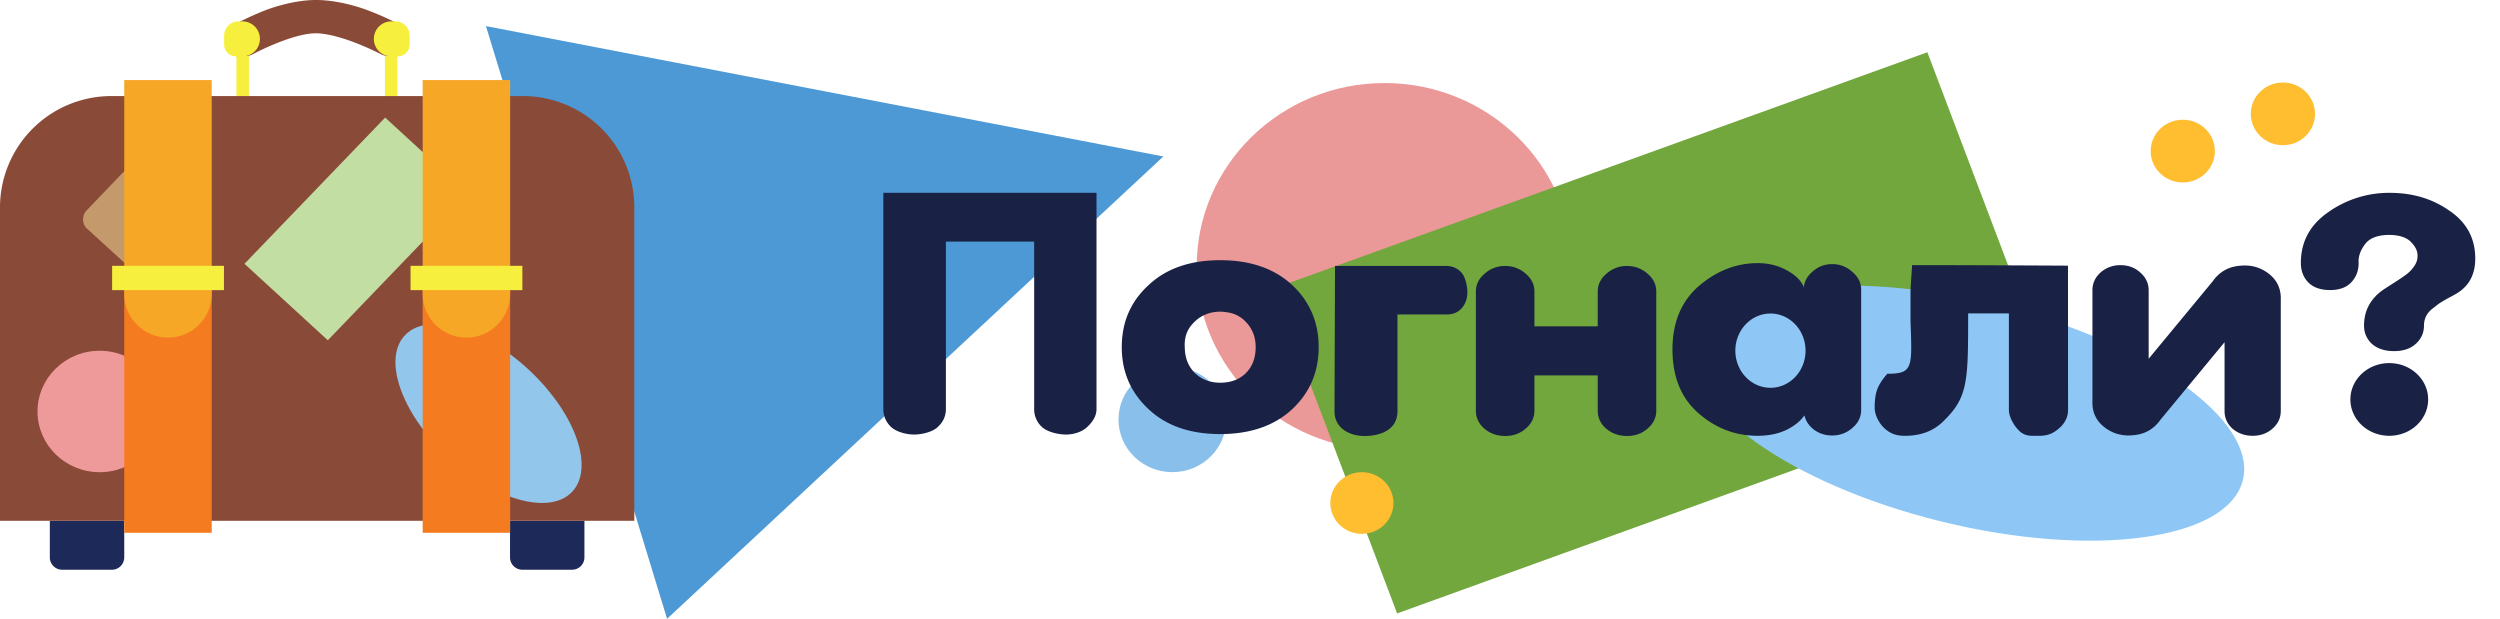 <svg width="202" height="50" viewBox="0 0 202 50" fill="none" xmlns="http://www.w3.org/2000/svg"><path d="M93.996 12.643 53.899 50 39.264 2.109l54.732 10.534Z" fill="#4D99D6"/><ellipse cx="94.727" cy="33.897" rx="4.353" ry="4.252" fill="#88BFEB"/><ellipse cx="111.867" cy="21.532" rx="15.174" ry="14.822" fill="#EB9898"/><path fill="#72A73E" d="m102.938 23.303 52.793-19.082 9.949 26.26-52.793 19.083z"/><ellipse cx="110.041" cy="40.644" rx="2.551" ry="2.491" fill="#FFBD30"/><ellipse cx="22.779" cy="9.039" rx="22.779" ry="9.039" transform="matrix(.971 .239 -.25 .968 139.238 19.188)" fill="#8EC7F5"/><ellipse cx="176.368" cy="12.209" rx="2.594" ry="2.534" fill="#FFBD30"/><ellipse cx="184.46" cy="9.2" rx="2.594" ry="2.534" fill="#FFBD30"/><path d="M4.026 42.083h6.013v2.952a1 1 0 0 1-1 1H5.026a1 1 0 0 1-1-1v-2.952ZM41.209 42.083h6.013v2.952a1 1 0 0 1-1 1H42.21a1 1 0 0 1-1-1v-2.952Z" fill="#1D2959"/><path fill-rule="evenodd" clip-rule="evenodd" d="M28.82 3.498c-1.173-.458-2.454-.825-3.384-.807-.875.017-2.073.388-3.167.834-.612.25-1.216.524-1.8.836l-.003.002a1.44 1.44 0 0 1-1.938-.55 1.39 1.39 0 0 1 .559-1.905c.2-.108.404-.21.608-.311.369-.18.886-.42 1.482-.664C22.32.467 23.937.03 25.38.001c1.535-.03 3.267.412 4.492.89a21.37 21.37 0 0 1 2.24 1.01h.001c.693.369.951 1.22.577 1.901-.373.678-1.251.926-1.938.565a21.707 21.707 0 0 0-1.933-.869Z" fill="#8A4A38"/><path fill-rule="evenodd" clip-rule="evenodd" d="M19.269 1.727c-.64 0-1.159.518-1.159 1.158v.706c0 .533.433.965.966.965h.026v3.652h1.01V4.53h-.25a1.415 1.415 0 0 0-.271-2.803h-.322ZM31.943 1.727c.64 0 1.158.518 1.158 1.158v.706a.965.965 0 0 1-.965.965h-.026v3.652H31.1V4.53h.248a1.415 1.415 0 0 1 .272-2.803h.323Z" fill="#F6EF3E"/><path d="M0 16.762a9 9 0 0 1 9-9h33.253a9 9 0 0 1 9 9v25.32H0v-25.32Z" fill="#8A4A38"/><ellipse cx="8.053" cy="33.247" rx="5.021" ry="4.906" fill="#EF9A9A"/><ellipse cx="4.809" cy="9.257" rx="4.809" ry="9.257" transform="matrix(.705 -.709 .725 .688 29.371 30.455)" fill="#93C6EB"/><path fill="#C2DEA3" d="M19.754 21.315 31.12 9.5l6.733 6.179-11.365 11.815z"/><rect width="8.335" height="6.246" rx="1" transform="matrix(.738 .675 -.692 .722 10.585 13.26)" fill="#C49A6C"/><path fill="#F57B20" d="M10.039 23.05h7.068v20h-7.068z"/><path d="M10.04 6.469h7.068v17.295c0 1.942-1.593 3.516-3.535 3.516-1.941 0-3.534-1.574-3.534-3.516V6.469Z" fill="#F6A725"/><path fill="#F6EF3E" d="M9.06 21.478h9.035v1.964H9.06z"/><path fill="#F57B20" d="M34.152 23.05h7.068v20h-7.068z"/><path d="M34.152 6.469h7.068v17.295c0 1.942-1.592 3.516-3.534 3.516-1.942 0-3.534-1.574-3.534-3.516V6.469Z" fill="#F6A725"/><path fill="#F6EF3E" d="M33.172 21.478h9.035v1.964h-9.035z"/><g filter="url(#a)" fill="#192144"><path d="M198.541 22.687c.973-.604 1.459-1.535 1.459-2.794 0-1.645-.7-2.937-2.101-3.877-1.361-.957-2.966-1.435-4.813-1.435a8.5 8.5 0 0 0-4.96 1.56c-1.478 1.025-2.217 2.392-2.217 4.104 0 .638.204 1.167.612 1.586.409.403.992.605 1.751.605.739 0 1.303-.202 1.692-.605.408-.42.613-.948.613-1.586-.039-.486.126-.982.496-1.485.369-.52 1.04-.78 2.013-.78.816.016 1.4.218 1.75.604.37.386.535.772.496 1.158 0 .268-.097.537-.292.805a2.68 2.68 0 0 1-.612.63c-.195.15-.516.369-.963.654-.448.286-.759.487-.934.605-1.011.721-1.517 1.678-1.517 2.87 0 .587.214 1.082.642 1.485.447.386 1.041.579 1.78.579.739 0 1.322-.193 1.75-.58.447-.402.671-.897.671-1.485 0-.251.049-.486.146-.704.097-.219.253-.42.467-.605.233-.184.428-.335.583-.453.175-.117.428-.268.759-.453.35-.185.593-.319.729-.403ZM173.612 27.988l5.167-6.25c.53-.755 1.249-1.175 2.158-1.261.908-.103 1.703.111 2.385.643.681.532 1.003 1.243.965 2.135v8.951c0 .566-.227 1.046-.682 1.44-.435.378-.965.566-1.589.566-.625 0-1.164-.188-1.619-.566-.435-.394-.653-.874-.653-1.44V26.65l-5.167 6.25c-.53.755-1.249 1.175-2.157 1.26-.909.104-1.704-.11-2.385-.642-.682-.532-1.003-1.243-.966-2.135v-8.925c0-.566.218-1.046.653-1.44a2.39 2.39 0 0 1 1.619-.593c.624 0 1.154.198 1.59.592.454.395.681.875.681 1.44v5.53Z"/><path fill-rule="evenodd" clip-rule="evenodd" d="M150.381 32.118v-9.71c0-.56-.239-1.039-.716-1.44a2.342 2.342 0 0 0-1.634-.628c-.611 0-1.146.209-1.604.628-.459.401-.688.88-.688 1.44v-.236c-.229-.524-.688-.969-1.376-1.335-.687-.384-1.471-.576-2.35-.576-1.719 0-3.305.62-4.757 1.858-1.413 1.24-2.12 2.94-2.12 5.105 0 2.216.697 3.934 2.092 5.156 1.394 1.221 2.99 1.832 4.785 1.832.879 0 1.653-.157 2.322-.471.668-.332 1.155-.724 1.461-1.178.115.471.382.864.803 1.178.42.297.897.445 1.432.445a2.4 2.4 0 0 0 1.634-.602c.477-.401.716-.89.716-1.466Zm-7.329-1.784c1.566 0 2.836-1.344 2.836-3.001 0-1.657-1.27-3-2.836-3-1.566 0-2.836 1.343-2.836 3s1.27 3 2.836 3Z"/><path d="M129.097 25.37v-2.806c0-.57.236-1.054.709-1.452a2.433 2.433 0 0 1 1.656-.622c.631 0 1.183.207 1.656.622.473.398.709.882.709 1.452v9.617c0 .57-.236 1.054-.709 1.451-.454.398-1.006.596-1.656.596-.65 0-1.212-.198-1.685-.596-.454-.397-.68-.881-.68-1.451v-2.849h-5.115v2.849c0 .57-.236 1.054-.709 1.451-.454.398-1.006.596-1.656.596-.65 0-1.212-.198-1.685-.596-.453-.397-.68-.881-.68-1.451v-9.617c0-.57.236-1.054.709-1.452a2.433 2.433 0 0 1 1.656-.622c.631 0 1.183.207 1.656.622.473.398.709.882.709 1.452v2.806h5.115ZM116.879 20.49c.463 0 .86.172 1.191.516.331.343.496 1.135.496 1.616 0 .481-.165.979-.496 1.323-.331.343-.728.464-1.191.464h-3.964v7.821c0 1.48-1.331 1.998-2.666 1.998-1.239 0-2.421-.655-2.421-1.984l.041-11.754h9.01ZM88.598 14.581v17.462c0 .576-.32 1.064-.763 1.466-.425.401-1.093.602-1.702.602-.61 0-1.491-.2-1.935-.602a1.94 1.94 0 0 1-.637-1.466v-13.52h-7.133v13.52c0 .576-.221 1.064-.665 1.466-.424.401-1.29.602-1.9.602-.609 0-1.408-.2-1.851-.602a1.94 1.94 0 0 1-.638-1.466V14.58h17.224ZM104.385 32.087c-1.443 1.324-3.373 1.986-5.791 1.986s-4.338-.662-5.76-1.986c-1.463-1.344-2.195-3.023-2.195-5.039 0-2.035.732-3.715 2.196-5.039 1.421-1.323 3.34-1.985 5.759-1.985 2.418 0 4.348.662 5.791 1.985 1.442 1.344 2.163 3.024 2.163 5.04 0 2.015-.721 3.694-2.163 5.038Zm-3.755-7.114a2.478 2.478 0 0 0-1.495-.74 3.132 3.132 0 0 0-1.655.148c-.509.197-.944.533-1.304 1.007-.34.474-.488 1.028-.446 1.66 0 .83.265 1.522.796 2.075.551.533 1.24.8 2.068.8.848 0 1.538-.257 2.068-.77.53-.534.796-1.235.796-2.105 0-.83-.276-1.521-.828-2.075ZM157.154 20.425c2.712 0 9.938.04 9.938.04s.006 8.633.006 11.65c0 .58-.244 1.079-.732 1.498-.466.4-.887.6-1.596.6-.71 0-1.071.052-1.559-.347-.466-.42-.894-1.172-.894-1.751v-7.793h-3.291c0 5.586 0 6.814-2.105 8.812-.776.72-1.773 1.079-2.993 1.079-.731 0-1.161-.172-1.627-.571-.465-.42-.827-1.09-.827-1.709 0-1.333.286-1.864 1.018-2.734 2.099 0 2.008-.497 1.877-4.278v-2.397c.022-.58.131-2.099.131-2.099h2.654ZM196.194 31.275c0 1.622-1.406 2.937-3.141 2.937s-3.141-1.315-3.141-2.937c0-1.622 1.406-2.937 3.141-2.937s3.141 1.315 3.141 2.937Z"/></g><defs><filter id="a" x="69.374" y="13.581" width="132.626" height="23.648" filterUnits="userSpaceOnUse" color-interpolation-filters="sRGB"><feFlood flood-opacity="0" result="BackgroundImageFix"/><feColorMatrix in="SourceAlpha" values="0 0 0 0 0 0 0 0 0 0 0 0 0 0 0 0 0 0 127 0" result="hardAlpha"/><feOffset dy="1"/><feGaussianBlur stdDeviation="1"/><feColorMatrix values="0 0 0 0 0 0 0 0 0 0 0 0 0 0 0 0 0 0 0.3 0"/><feBlend in2="BackgroundImageFix" result="effect1_dropShadow_13528_1369"/><feBlend in="SourceGraphic" in2="effect1_dropShadow_13528_1369" result="shape"/></filter></defs></svg>